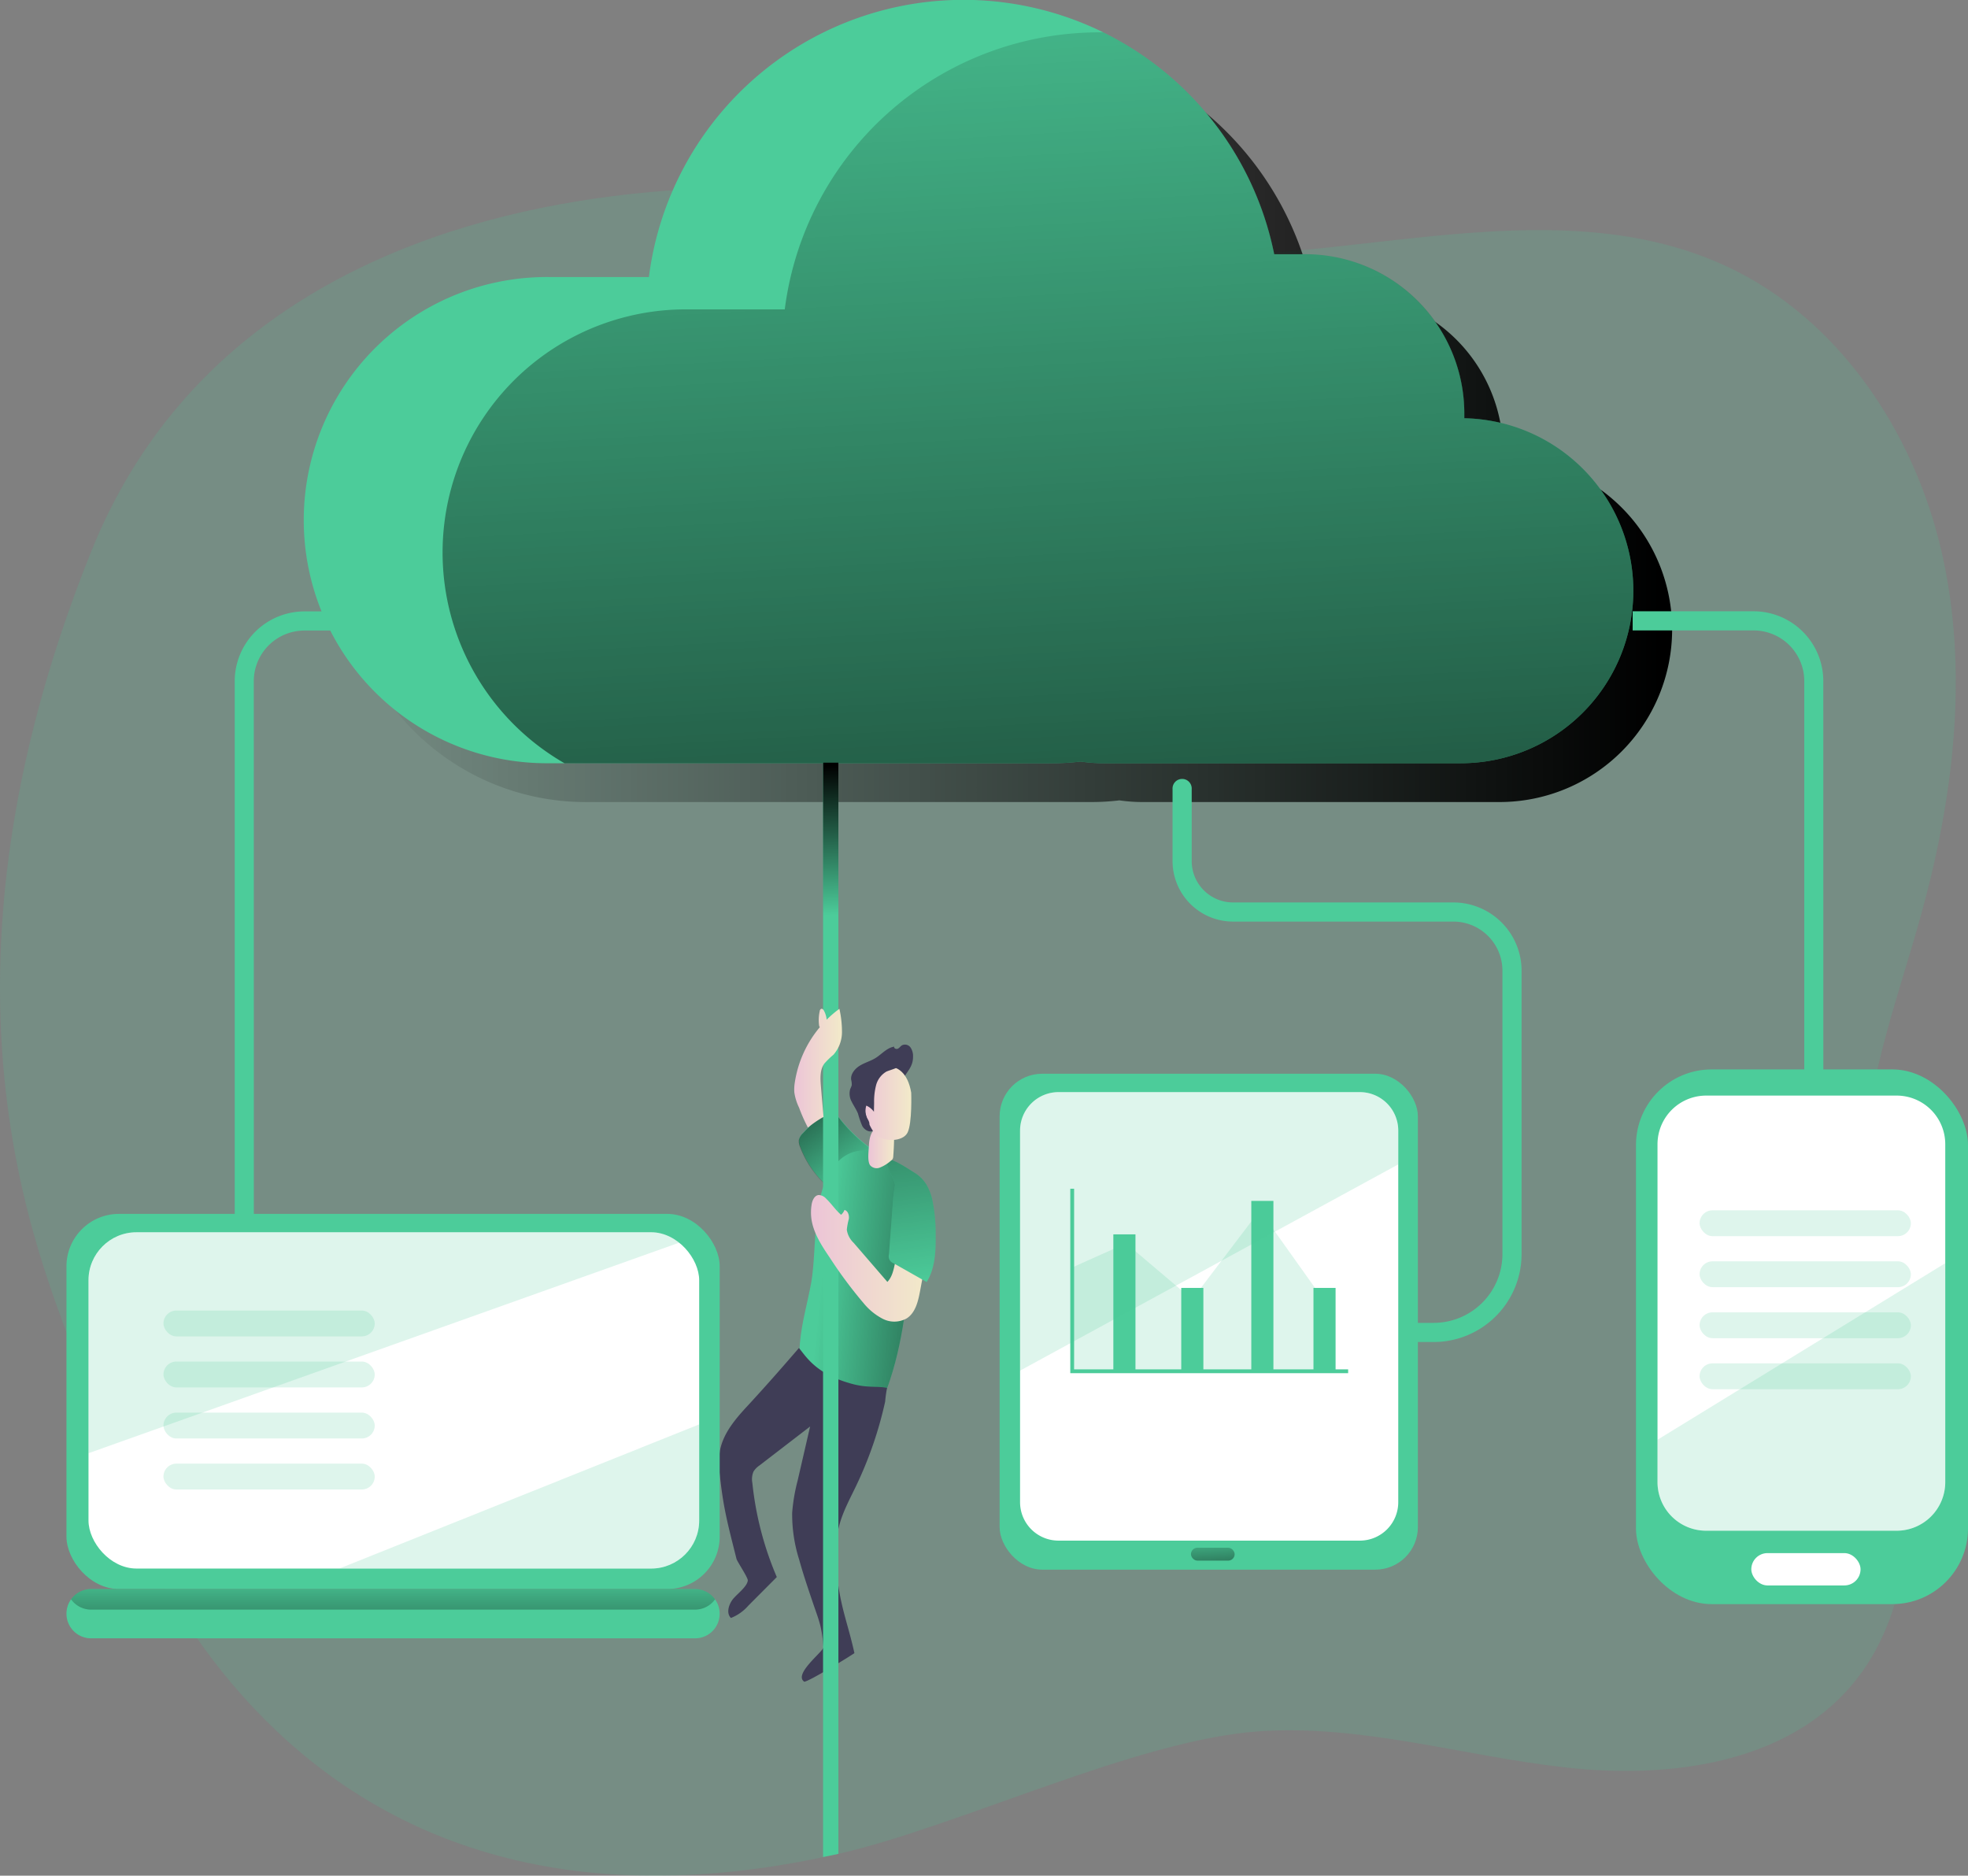 <svg id="Layer_1" data-name="Layer 1" xmlns="http://www.w3.org/2000/svg" xmlns:xlink="http://www.w3.org/1999/xlink" width="504.59" height="480.9" viewBox="0 0 504.59 480.9">
  <rect x="0" y="0" width="504.59" height="480.9" fill="#808080" stroke="none"/>
  <defs>
    <linearGradient id="linear-gradient" x1="254.01" y1="304.13" x2="226.78" y2="268.19" gradientUnits="userSpaceOnUse">
      <stop offset="0" stop-opacity="0"/>
      <stop offset="0.99"/>
    </linearGradient>
    <linearGradient id="linear-gradient-2" x1="243.75" y1="329.23" x2="305.38" y2="335.59" xlink:href="#linear-gradient"/>
    <linearGradient id="linear-gradient-3" x1="121.74" y1="108.66" x2="461.85" y2="108.66" xlink:href="#linear-gradient"/>
    <linearGradient id="linear-gradient-4" x1="288.59" y1="-46.13" x2="314.02" y2="415.99" xlink:href="#linear-gradient"/>
    <linearGradient id="linear-gradient-5" x1="133.9" y1="403.66" x2="133.9" y2="440.51" gradientUnits="userSpaceOnUse">
      <stop offset="0" stop-opacity="0"/>
      <stop offset="0.41" stop-opacity="0.41"/>
      <stop offset="0.99"/>
    </linearGradient>
    <linearGradient id="linear-gradient-6" x1="310.64" y1="392.64" x2="311.75" y2="413.1" xlink:href="#linear-gradient-5"/>
    <linearGradient id="linear-gradient-7" x1="209.45" y1="234.78" x2="208.09" y2="196" xlink:href="#linear-gradient"/>
    <linearGradient id="linear-gradient-8" x1="241.07" y1="323.5" x2="270.67" y2="323.5" gradientUnits="userSpaceOnUse">
      <stop offset="0" stop-color="#ecc4d7"/>
      <stop offset="0.42" stop-color="#efd4d1"/>
      <stop offset="1" stop-color="#f2eac9"/>
    </linearGradient>
    <linearGradient id="linear-gradient-9" x1="268.52" y1="330.49" x2="253.32" y2="213.3" xlink:href="#linear-gradient"/>
    <linearGradient id="linear-gradient-10" x1="236.72" y1="274.73" x2="248.97" y2="274.73" xlink:href="#linear-gradient-8"/>
    <linearGradient id="linear-gradient-11" x1="255.75" y1="294.68" x2="262.36" y2="294.68" xlink:href="#linear-gradient-8"/>
    <linearGradient id="linear-gradient-12" x1="254.41" y1="283.76" x2="266.78" y2="283.76" xlink:href="#linear-gradient-8"/>
  </defs>
  <title>Data Center</title>
  <g>
    <path d="M56.51,142.24c-49.12,122.23-6.28,194-2.17,212.61,6.22,28.25,45.75,154.83,193.74,121.32,30.59-6.93,76.47-29.23,107.76-31.41,26.43-1.85,52.42,6.33,78.75,9.27s56.17-.89,73.3-21.09c15.05-17.76,16.24-43.44,12.86-66.48s-10.56-45.77-9.51-69c1-21.16,8.69-41.33,14.36-61.74,8.46-30.45,12.41-62.88,5.28-93.66s-26.57-59.75-55.27-73C420,43.4,351,82.11,294.41,58.55,263.41,45.65,102.67,27.35,56.51,142.24Z" transform="translate(-33.12 -0.87)" fill="#4ccc9a" opacity="0.18" style="isolation: isolate"/>
    <path d="M267.22,271.7a3.85,3.85,0,0,0-.66-2.3,1.75,1.75,0,0,0-2.16-.54c-.39.23-.65.66-1.06.87s-1.09-.08-.95-.52c-1.87.29-3.18,1.92-4.78,2.92-1.27.78-2.75,1.18-4,1.94s-2.42,2.11-2.26,3.59a5.34,5.34,0,0,1,.16,1.42,4.83,4.83,0,0,1-.38.95,4.27,4.27,0,0,0,.37,3.32c.5,1,1.19,2,1.6,3a23.68,23.68,0,0,0,1.1,3.2c.56,1,1.79,1.74,2.81,1.25-.85-1.3-.32-3,.29-4.47,1-2.3,2.15-4.68,4.28-6a8.15,8.15,0,0,0,2.32-1.62,19.57,19.57,0,0,0,1.16-1.92C266.17,275.11,267.26,273.94,267.22,271.7Z" transform="translate(-33.12 -0.87)" fill="#3f3d56"/>
    <path d="M248.05,287.13a3.63,3.63,0,0,0-1-1c-1.23-.71-2.74.22-3.82,1.14a52.16,52.16,0,0,0-4.22,4.06A3.59,3.59,0,0,0,238,293a3.4,3.4,0,0,0,.29,1.8,25.47,25.47,0,0,0,7.06,10.24,3.28,3.28,0,0,0,1.75.94,3.4,3.4,0,0,0,1.84-.54l7.83-4c1.42-.73,3.11-1.83,2.49-3.7-.41-1.21-1.7-1.62-2.67-2.31A41.64,41.64,0,0,1,248.05,287.13Z" transform="translate(-33.12 -0.87)" fill="#4ccc9a"/>
    <path d="M248.05,287.22a3.6,3.6,0,0,0-1-1c-1.23-.71-2.74.21-3.82,1.13A52.16,52.16,0,0,0,239,291.4a3.63,3.63,0,0,0-1.05,1.7,3.45,3.45,0,0,0,.29,1.81,25.51,25.51,0,0,0,7.06,10.23,3.3,3.3,0,0,0,1.75.95,3.5,3.5,0,0,0,1.84-.55l7.83-4c1.42-.73,3.11-1.83,2.49-3.7-.41-1.2-1.7-1.61-2.67-2.31A41.39,41.39,0,0,1,248.05,287.22Z" transform="translate(-33.12 -0.87)" fill="url(#linear-gradient)"/>
    <path d="M266.61,306.11c.95,3.95.66,8.07.36,12.12-.89,12.3-1.81,24.74-5.66,36.45-1,3.11-2.38,6.32-5,8.22-4.33,3.09-10.84,1.39-14.27-2.67s-4.27-9.76-3.82-15.06,2-10.43,2.93-15.67c1.49-8.82,0-22.68,6.07-30C253.7,291.62,264.61,297.71,266.61,306.11Z" transform="translate(-33.12 -0.87)" fill="#4ccc9a"/>
    <path d="M266.61,306.11c.95,3.95.66,8.07.36,12.12-.89,12.3-1.81,24.74-5.66,36.45-1,3.11-2.38,6.32-5,8.22-4.33,3.09-10.84,1.39-14.27-2.67s-4.27-9.76-3.82-15.06,2-10.43,2.93-15.67c1.49-8.82,0-22.68,6.07-30C253.7,291.62,264.61,297.71,266.61,306.11Z" transform="translate(-33.12 -0.87)" fill="url(#linear-gradient-2)"/>
    <path d="M260.55,356.72a35.06,35.06,0,0,0-.48,3.5,99.15,99.15,0,0,1-7.49,21.7c-1.55,3.24-3.3,6.43-4.24,9.9-1.31,4.79-1,9.88-.37,14.81.87,6.79,2.77,11.39,4.22,18.08-1.18.82-11.41,7.15-12.85,7.33-2.9-1.94,5-7.84,4.91-8.85-.42-5.18-1-6.47-2.55-10.93-1.3-3.85-2.62-7.7-3.7-11.61a38.38,38.38,0,0,1-1.77-11.91,46,46,0,0,1,1.39-8.22l3.21-13.92-13,10a5.18,5.18,0,0,0-1.51,1.55,5,5,0,0,0-.3,2.91,82.91,82.91,0,0,0,6.27,24.14L225,412.52a11.46,11.46,0,0,1-4.47,3.17c-1.2-1.16-.63-3.21.32-4.58s3.88-3.39,4-5.05c.06-.73-2.72-4.83-2.9-5.53-2.1-8.44-3.35-12.77-4.26-21.42a22.66,22.66,0,0,1,0-6.21c.85-4.71,4.23-8.51,7.48-12,4.9-5.33,8.63-9.6,12.8-14.43,2,2.45,4.58,6.88,14.1,9.33C255.85,356.73,258.28,356.2,260.55,356.72Z" transform="translate(-33.12 -0.87)" fill="#3f3d56"/>
    <path d="M461.85,162.27a44.25,44.25,0,0,1-44.23,44.23H326.14a40.53,40.53,0,0,1-6-.43,59.6,59.6,0,0,1-7.23.43H184.07a62.33,62.33,0,1,1,0-124.65h25.38A81.3,81.3,0,0,1,369.78,76h7.88a40.85,40.85,0,0,1,40.86,40.84c0,.41,0,.82,0,1.21A44.21,44.21,0,0,1,461.85,162.27Z" transform="translate(-33.12 -0.87)" fill="url(#linear-gradient-3)"/>
    <path d="M451.9,152.32a44.25,44.25,0,0,1-44.23,44.23H316.2a40.67,40.67,0,0,1-6-.43,59.56,59.56,0,0,1-7.22.43H174.12a62.33,62.33,0,1,1,0-124.65H199.5a81.29,81.29,0,0,1,160.33-5.85h7.88a40.85,40.85,0,0,1,40.86,40.83c0,.42,0,.83,0,1.22A44.22,44.22,0,0,1,451.9,152.32Z" transform="translate(-33.12 -0.87)" fill="#4ccc9a"/>
    <path d="M451.9,152.32a44.25,44.25,0,0,1-44.23,44.23H316.2a40.67,40.67,0,0,1-6-.43,59.56,59.56,0,0,1-7.22.43H177.85A62.33,62.33,0,0,1,208.94,80.19h25.39A81.31,81.31,0,0,1,315,9.16h1a81.39,81.39,0,0,1,43.86,56.88h7.88a40.85,40.85,0,0,1,40.86,40.83c0,.42,0,.83,0,1.22A44.22,44.22,0,0,1,451.9,152.32Z" transform="translate(-33.12 -0.87)" fill="url(#linear-gradient-4)"/>
    <path d="M98.21,365.7H93.3V175.5a17.91,17.91,0,0,1,17.89-17.88h31v4.91h-31a13,13,0,0,0-13,13Z" transform="translate(-33.12 -0.87)" fill="#4ccc9a"/>
    <path d="M500.63,365.7h-4.9V175.5a13,13,0,0,0-13-13h-31v-4.91h31a17.9,17.9,0,0,1,17.88,17.88Z" transform="translate(-33.12 -0.87)" fill="#4ccc9a"/>
    <rect x="419.46" y="274.18" width="85.13" height="137.09" rx="19.41" fill="#4ccc9a"/>
    <path d="M531.88,294.24v86.62a12.46,12.46,0,0,1-12.46,12.46H470.57a12.46,12.46,0,0,1-12.47-12.46V294.24a12.48,12.48,0,0,1,12.47-12.48h48.85A12.47,12.47,0,0,1,531.88,294.24Z" transform="translate(-33.12 -0.87)" fill="#fff"/>
    <rect x="449.03" y="398.19" width="28.01" height="8.29" rx="4.15" fill="#fff"/>
    <rect x="17.04" y="311.22" width="167.49" height="96.18" rx="13.45" fill="#4ccc9a"/>
    <rect x="22.69" y="315.93" width="156.58" height="86.22" rx="12.31" fill="#fff"/>
    <path d="M217.64,414.59a6.3,6.3,0,0,1-6.32,6.32H56.48a6.32,6.32,0,1,1,0-12.64H211.32a6.34,6.34,0,0,1,6.32,6.32Z" transform="translate(-33.12 -0.87)" fill="#4ccc9a"/>
    <path d="M216.45,410.91a5.38,5.38,0,0,1-.65.78,6.31,6.31,0,0,1-4.48,1.86H56.48a6.31,6.31,0,0,1-5.14-2.64,6.22,6.22,0,0,1,5.14-2.64H211.32A6.28,6.28,0,0,1,216.45,410.91Z" transform="translate(-33.12 -0.87)" fill="url(#linear-gradient-5)"/>
    <path d="M400.71,344.94H320.55c-1.35,0-3.4-1.1-3.4-2.45s2.05-2.46,3.4-2.46h80.16a17.64,17.64,0,0,0,17.63-17.62V249.73a12.59,12.59,0,0,0-12.58-12.58h-56.5a15.52,15.52,0,0,1-15.5-15.5V203.19a2.46,2.46,0,1,1,4.91,0v18.46a10.6,10.6,0,0,0,10.59,10.59h56.5a17.51,17.51,0,0,1,17.49,17.49v72.68A22.56,22.56,0,0,1,400.71,344.94Z" transform="translate(-33.12 -0.87)" fill="#4ccc9a"/>
    <rect x="435.77" y="310.3" width="54.17" height="6.63" rx="3.32" fill="#4ccc9a" opacity="0.18" style="isolation: isolate"/>
    <rect x="435.77" y="323.38" width="54.17" height="6.63" rx="3.32" fill="#4ccc9a" opacity="0.18" style="isolation: isolate"/>
    <rect x="435.77" y="336.46" width="54.17" height="6.63" rx="3.32" fill="#4ccc9a" opacity="0.18" style="isolation: isolate"/>
    <rect x="435.77" y="349.54" width="54.17" height="6.63" rx="3.32" fill="#4ccc9a" opacity="0.18" style="isolation: isolate"/>
    <rect x="41.91" y="336" width="54.17" height="6.63" rx="3.32" fill="#4ccc9a" opacity="0.18" style="isolation: isolate"/>
    <rect x="41.91" y="349.08" width="54.17" height="6.63" rx="3.32" fill="#4ccc9a" opacity="0.18" style="isolation: isolate"/>
    <rect x="41.91" y="362.17" width="54.17" height="6.63" rx="3.32" fill="#4ccc9a" opacity="0.18" style="isolation: isolate"/>
    <rect x="41.91" y="375.25" width="54.17" height="6.63" rx="3.32" fill="#4ccc9a" opacity="0.18" style="isolation: isolate"/>
    <path d="M207.58,319.36,55.81,373.45V329.12A12.32,12.32,0,0,1,68.13,316.8H200.07A12.21,12.21,0,0,1,207.58,319.36Z" transform="translate(-33.12 -0.87)" fill="#4ccc9a" opacity="0.18" style="isolation: isolate"/>
    <path d="M212.39,366.06V390.7A12.31,12.31,0,0,1,200.07,403H120.19Z" transform="translate(-33.12 -0.87)" fill="#4ccc9a" opacity="0.18" style="isolation: isolate"/>
    <g>
      <rect x="256.3" y="275.29" width="107.24" height="127.14" rx="10.91" fill="#4ccc9a"/>
      <path d="M391.63,290.73V386a9.85,9.85,0,0,1-9.86,9.86H304.53a9.86,9.86,0,0,1-9.87-9.86V290.73a9.87,9.87,0,0,1,9.87-9.86h77.24A9.86,9.86,0,0,1,391.63,290.73Z" transform="translate(-33.12 -0.87)" fill="#fff"/>
      <polygon points="274.72 325.04 288.73 318.77 305.68 333.14 323 310.3 340.32 334.62 340.32 351.43 275.4 351.43 274.72 325.04" fill="#4ccc9a" opacity="0.18" style="isolation: isolate"/>
      <rect x="305.36" y="396.81" width="11.2" height="3.31" rx="1.66" fill="url(#linear-gradient-6)"/>
      <polygon points="345.66 352.06 274.42 352.06 274.42 304.77 275.4 304.77 275.4 351.08 345.66 351.08 345.66 352.06" fill="#4ccc9a"/>
      <rect x="285.46" y="316.47" width="5.67" height="34.96" fill="#4ccc9a"/>
      <rect x="320.83" y="307.89" width="5.67" height="43.55" fill="#4ccc9a"/>
      <rect x="302.87" y="330.2" width="5.67" height="21.23" fill="#4ccc9a"/>
      <rect x="336.77" y="330.2" width="5.67" height="21.23" fill="#4ccc9a"/>
      <path d="M391.63,290.73v8.67l-97,52.89V290.73a9.87,9.87,0,0,1,9.87-9.86h77.24A9.86,9.86,0,0,1,391.63,290.73Z" transform="translate(-33.12 -0.87)" fill="#4ccc9a" opacity="0.18" style="isolation: isolate"/>
    </g>
    <path d="M531.88,329.64v51.22a12.46,12.46,0,0,1-12.46,12.46H470.57a12.46,12.46,0,0,1-12.47-12.46V370l73.75-45.25Z" transform="translate(-33.12 -0.87)" fill="#4ccc9a" opacity="0.18" style="isolation: isolate"/>
    <polygon points="214.96 475.3 211.03 476.11 211.03 195.48 214.96 195.48 214.96 475.3" fill="#4ccc9a"/>
    <polygon points="214.96 475.3 211.03 476.11 211.03 195.48 214.96 195.48 214.96 475.3" fill="url(#linear-gradient-7)"/>
    <path d="M245,308.25a2.75,2.75,0,0,0-1.93-1c-1.14.08-1.71,1.42-1.87,2.56a12.48,12.48,0,0,0,0,3.81c.59,3.61,2.69,6.77,4.75,9.81A111.46,111.46,0,0,0,254.56,335a15.64,15.64,0,0,0,4.91,4,6.49,6.49,0,0,0,6.13-.12c2.24-1.44,2.92-4.35,3.42-7l1.5-8.05a3.55,3.55,0,0,0,0-2.14,3.36,3.36,0,0,0-1.24-1.27,4.88,4.88,0,0,0-2.14-1c-2.15-.23-3.71,2-4.26,4.11s-.73,4.44-2.24,6L252,319.52a5.78,5.78,0,0,1-1.76-3.36,16.67,16.67,0,0,1,.52-2.77c.13-.93-.21-2.08-1.12-2.31a3.07,3.07,0,0,1-.87,1.24C247.42,311.19,246.33,309.51,245,308.25Z" transform="translate(-33.12 -0.87)" fill="url(#linear-gradient-8)"/>
    <path d="M262,309.76l-.95,12.7a1.91,1.91,0,0,0,1.24,2.32l8.43,4.78c2.17-3.51,2.35-7.86,2.3-12a42.75,42.75,0,0,0-.84-9,13.24,13.24,0,0,0-1.54-4,9.26,9.26,0,0,0-3.1-3.06c-.87-.52-6-4-6.88-3.26-1,.9,2.19,5.38,1.92,6.66A37.24,37.24,0,0,0,262,309.76Z" transform="translate(-33.12 -0.87)" fill="#4ccc9a"/>
    <path d="M262,309.76l-.95,12.7a1.91,1.91,0,0,0,1.24,2.32l8.43,4.78c2.17-3.51,2.35-7.86,2.3-12a42.75,42.75,0,0,0-.84-9,13.24,13.24,0,0,0-1.54-4,9.26,9.26,0,0,0-3.1-3.06c-.87-.52-6-4-6.88-3.26-1,.9,2.19,5.38,1.92,6.66A37.24,37.24,0,0,0,262,309.76Z" transform="translate(-33.12 -0.87)" fill="url(#linear-gradient-9)"/>
    <path d="M249,265.63a8.81,8.81,0,0,1-2.18,5.65,21.45,21.45,0,0,0-2.32,2.25c-1.2,1.63-1.07,3.84-.9,5.86.22,2.61.45,5.22.67,7.84a27,27,0,0,0-4,2.74,41.24,41.24,0,0,1-2.27-5.12,13.32,13.32,0,0,1-1.22-3.92,11,11,0,0,1,.13-2.56,28.75,28.75,0,0,1,6.41-14.15.87.87,0,0,1-.19-.46,10.53,10.53,0,0,1,.17-3.67.69.69,0,0,1,.37-.57c.26-.09.52.15.66.39a5.82,5.82,0,0,1,.74,2.39,28,28,0,0,1,3.27-2.79A26.91,26.91,0,0,1,249,265.63Z" transform="translate(-33.12 -0.87)" fill="url(#linear-gradient-10)"/>
    <path d="M256.17,299.57a2.22,2.22,0,0,0,2.64.61,9.51,9.51,0,0,0,2.7-1.69A1.73,1.73,0,0,0,262,298a1.68,1.68,0,0,0,.15-.67c.1-1.3.17-2.61.2-3.92s-.05-3.12-1.16-4.07a1.05,1.05,0,0,0-.49-.28,1.6,1.6,0,0,0-.65.06,6.53,6.53,0,0,0-2.41,1c-1.36,1-1.68,3-1.74,4.57C255.85,296,255.47,298.39,256.17,299.57Z" transform="translate(-33.12 -0.87)" fill="url(#linear-gradient-11)"/>
    <path d="M266.75,281s.28,7.74-.92,10.22-6.27,2.49-8.2.46-4-7.73-2.95-12.62S265,270.63,266.75,281Z" transform="translate(-33.12 -0.87)" fill="url(#linear-gradient-12)"/>
    <path d="M260.34,275.64a5.71,5.71,0,0,0-2.61,3.52,16.75,16.75,0,0,0-.49,4.47l-.05,2.28a4.77,4.77,0,0,0-1.95-1.58,4.38,4.38,0,0,0,.28,3.33,3.74,3.74,0,0,1,.47,1,.87.87,0,0,1-.37,1c-.55.26-1.08-.39-1.35-.94-1.07-2.19-2.18-4.57-1.74-7a10.08,10.08,0,0,1,.91-2.53,12.64,12.64,0,0,1,4.21-5.4,6,6,0,0,1,5.2-.7C265.82,274.22,261.29,275.13,260.34,275.64Z" transform="translate(-33.12 -0.87)" fill="#3f3d56"/>
  </g>
</svg>
